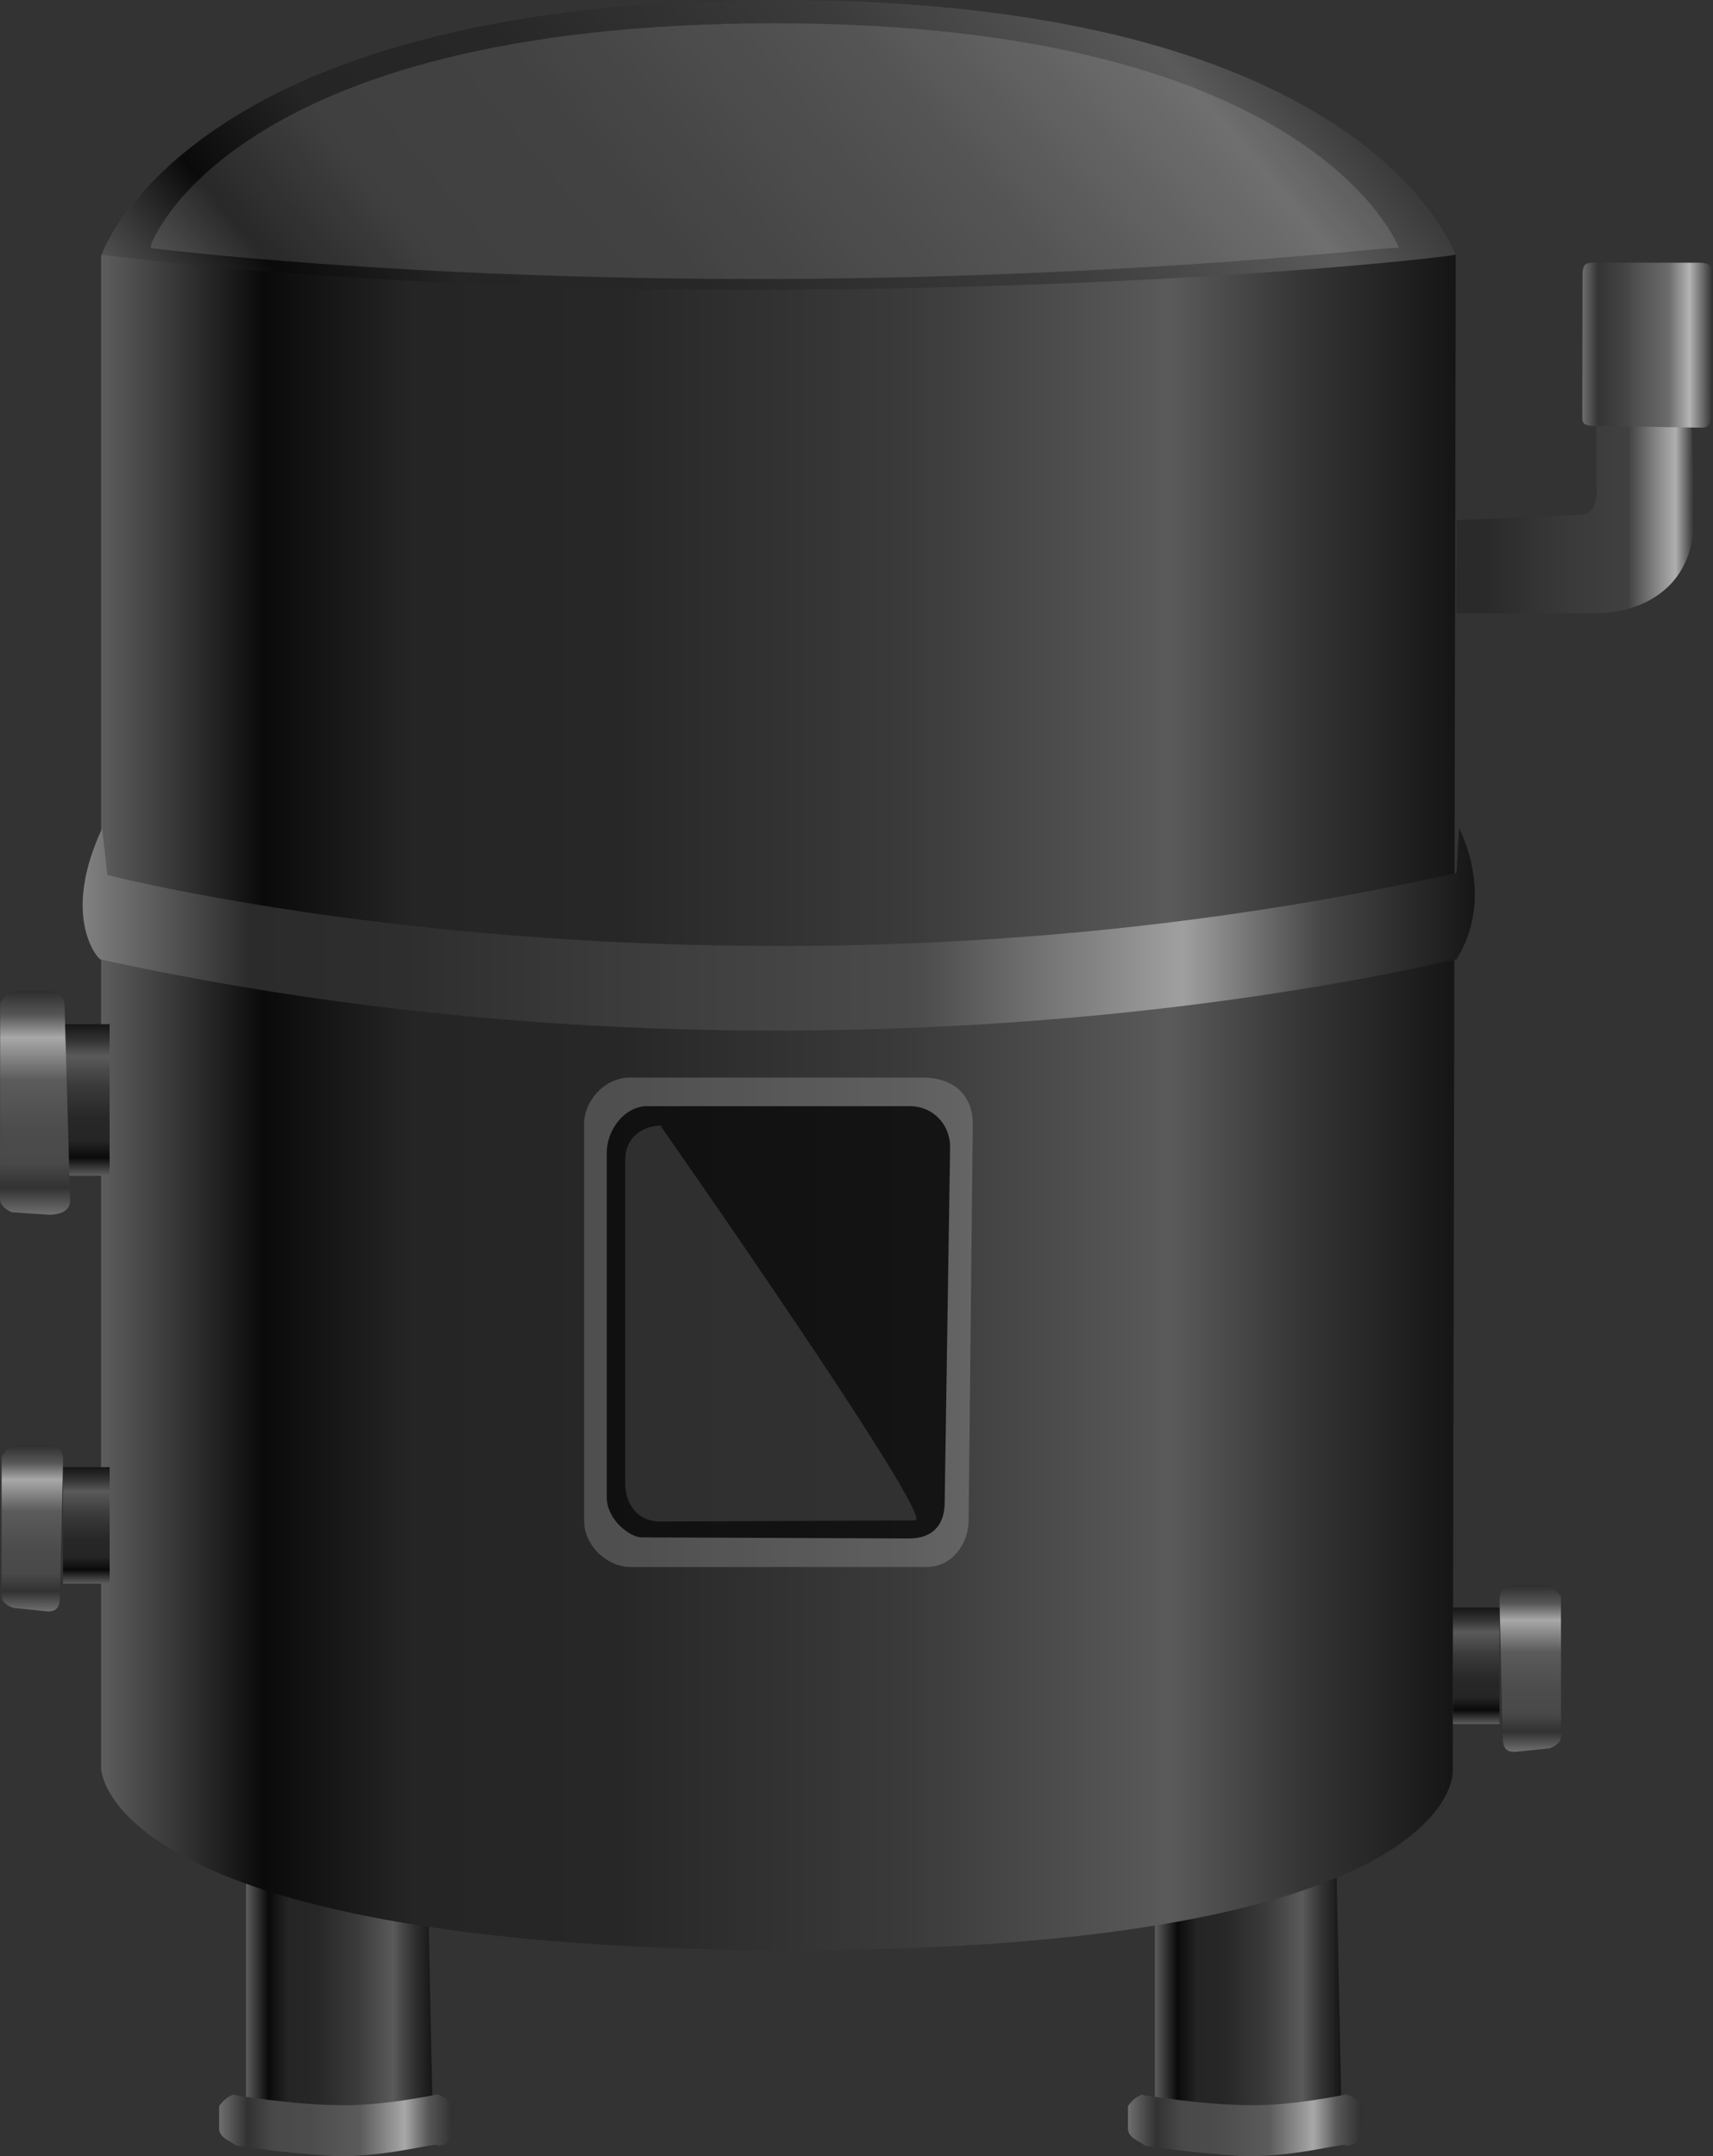 <?xml version="1.0" encoding="utf-8"?>
<!-- Generator: Adobe Illustrator 16.0.0, SVG Export Plug-In . SVG Version: 6.00 Build 0)  -->
<!DOCTYPE svg PUBLIC "-//W3C//DTD SVG 1.1//EN" "http://www.w3.org/Graphics/SVG/1.1/DTD/svg11.dtd">
<svg preserveAspectRatio="none" version="1.1" id="图层_1" xmlns="http://www.w3.org/2000/svg" xmlns:xlink="http://www.w3.org/1999/xlink" x="0px" y="0px"
	 width="110.258px" height="138.77px" viewBox="15.73 1.473 110.258 138.77" enable-background="new 15.73 1.473 110.258 138.77"
	 xml:space="preserve">
<rect x="15.73" y="1.473" width="110.258" height="138.77" fill="#333333" stroke="none"/>
<g id="surface356">
	
		<linearGradient id="SVGID_1_" gradientUnits="userSpaceOnUse" x1="273.093" y1="-307.309" x2="289.093" y2="-307.309" gradientTransform="matrix(0.75 0 0 -0.75 -114.753 -102.166)">
		<stop  offset="0" style="stop-color:#5D5D5D"/>
		<stop  offset="0.12" style="stop-color:#0A0A0A"/>
		<stop  offset="0.23" style="stop-color:#252525"/>
		<stop  offset="0.38" style="stop-color:#272727"/>
		<stop  offset="0.6" style="stop-color:#3B3B3B"/>
		<stop  offset="0.79" style="stop-color:#5A5A5A"/>
		<stop  offset="0.89" style="stop-color:#343434"/>
		<stop  offset="1" style="stop-color:#151515"/>
	</linearGradient>
	<path fill="url(#SVGID_1_)" d="M90.816,118.902h9.75c0.75,0,1.152,0.492,1.152,1.098l0.348,16.902c0,0-0.836,0.828-1.438,0.828
		l-9.813-0.078c0,0-0.75-0.414-0.75-1.02v-16.98c0,0,0.488-0.75,1.094-0.75H90.816z"/>
	
		<linearGradient id="SVGID_2_" gradientUnits="userSpaceOnUse" x1="273.093" y1="-307.309" x2="289.093" y2="-307.309" gradientTransform="matrix(0.75 0 0 -0.75 -173.257 -102.166)">
		<stop  offset="0" style="stop-color:#5D5D5D"/>
		<stop  offset="0.12" style="stop-color:#0A0A0A"/>
		<stop  offset="0.23" style="stop-color:#252525"/>
		<stop  offset="0.38" style="stop-color:#272727"/>
		<stop  offset="0.6" style="stop-color:#3B3B3B"/>
		<stop  offset="0.79" style="stop-color:#5A5A5A"/>
		<stop  offset="0.89" style="stop-color:#343434"/>
		<stop  offset="1" style="stop-color:#151515"/>
	</linearGradient>
	<path fill="url(#SVGID_2_)" d="M32.313,118.902h9.75c0.75,0,1.152,0.492,1.152,1.098l0.348,16.902c0,0-0.836,0.828-1.438,0.828
		l-9.813-0.078c0,0-0.75-0.414-0.75-1.02v-16.98c0,0,0.488-0.75,1.094-0.75H32.313z"/>
	
		<linearGradient id="SVGID_3_" gradientUnits="userSpaceOnUse" x1="273.089" y1="-297.414" x2="293.261" y2="-297.414" gradientTransform="matrix(0.75 0 0 -0.75 -174.981 -84.808)">
		<stop  offset="0" style="stop-color:#6F6F6F"/>
		<stop  offset="0.12" style="stop-color:#323232"/>
		<stop  offset="0.23" style="stop-color:#494949"/>
		<stop  offset="0.38" style="stop-color:#4C4C4C"/>
		<stop  offset="0.6" style="stop-color:#5B5B5B"/>
		<stop  offset="0.79" style="stop-color:#A8A8A8"/>
		<stop  offset="0.89" style="stop-color:#575757"/>
		<stop  offset="1" style="stop-color:#2E2E2E"/>
	</linearGradient>
	<path fill="url(#SVGID_3_)" d="M30.586,136.262c0,0,4.09,0.688,7.059,0.688c2.691,0.063,6.215-0.688,6.215-0.688
		c0.227,0,1.105,0.492,1.105,1.098l-0.129,1.152c0,0.75-0.375,1.039-0.977,1.039c0.227-0.289-2.852,0.691-6.414,0.691
		c-3.859-0.23-6.516-0.691-6.516-0.691c-0.344-0.289-1.094-0.488-1.094-1.094v-1.445c0,0,0.492-0.75,1.094-0.75H30.586z"/>
	
		<linearGradient id="SVGID_4_" gradientUnits="userSpaceOnUse" x1="273.094" y1="-378.44" x2="389.349" y2="-378.44" gradientTransform="matrix(0.75 0 0 -0.75 -182.582 -219.597)">
		<stop  offset="0" style="stop-color:#5D5D5D"/>
		<stop  offset="0.12" style="stop-color:#0A0A0A"/>
		<stop  offset="0.23" style="stop-color:#252525"/>
		<stop  offset="0.38" style="stop-color:#272727"/>
		<stop  offset="0.6" style="stop-color:#3B3B3B"/>
		<stop  offset="0.79" style="stop-color:#5A5A5A"/>
		<stop  offset="0.89" style="stop-color:#343434"/>
		<stop  offset="1" style="stop-color:#151515"/>
	</linearGradient>
	<path fill="url(#SVGID_4_)" d="M22.238,17.973c0,0,5.379-16.5,43.594-16.5c38.156,0,43.598,16.387,43.598,16.387l-0.191,97.613
		c0,0,0.563,11.52-43.219,11.52c-43.781-0.27-43.781-11.73-43.781-11.73V17.973z"/>
	
		<linearGradient id="SVGID_5_" gradientUnits="userSpaceOnUse" x1="272.963" y1="-303.438" x2="392.438" y2="-303.438" gradientTransform="matrix(0.75 0 0 -0.75 -183.673 -166.289)">
		<stop  offset="0" style="stop-color:#818181"/>
		<stop  offset="0.12" style="stop-color:#2B2B2B"/>
		<stop  offset="0.23" style="stop-color:#2E2E2E"/>
		<stop  offset="0.38" style="stop-color:#3B3B3B"/>
		<stop  offset="0.6" style="stop-color:#4B4B4B"/>
		<stop  offset="0.79" style="stop-color:#A0A0A0"/>
		<stop  offset="0.89" style="stop-color:#464646"/>
		<stop  offset="1" style="stop-color:#161616"/>
	</linearGradient>
	<path fill="url(#SVGID_5_)" d="M22.645,57.781c0,0,40.031,10.371,86.832-0.129l0.168-2.871c0,0,2.383,4.359-0.168,8.434
		c0.168-0.184-39.75,10.402-87.289,0c-0.293-0.184-2.477-2.883,0.117-8.434L22.645,57.781z"/>
	
		<linearGradient id="SVGID_6_" gradientUnits="userSpaceOnUse" x1="275.09" y1="-307.76" x2="275.09" y2="-294.76" gradientTransform="matrix(0.75 0 0 -0.75 -185.031 -153.683)">
		<stop  offset="0" style="stop-color:#5D5D5D"/>
		<stop  offset="0.12" style="stop-color:#0A0A0A"/>
		<stop  offset="0.23" style="stop-color:#252525"/>
		<stop  offset="0.38" style="stop-color:#272727"/>
		<stop  offset="0.6" style="stop-color:#3B3B3B"/>
		<stop  offset="0.79" style="stop-color:#5A5A5A"/>
		<stop  offset="0.89" style="stop-color:#343434"/>
		<stop  offset="1" style="stop-color:#151515"/>
	</linearGradient>
	<path fill="url(#SVGID_6_)" d="M19.785,67.387h3v9.75h-3V67.387z"/>
	
		<linearGradient id="SVGID_7_" gradientUnits="userSpaceOnUse" x1="276.084" y1="-313.972" x2="276.084" y2="-294.758" gradientTransform="matrix(0.75 0 0 -0.75 -189.076 -155.832)">
		<stop  offset="0" style="stop-color:#6F6F6F"/>
		<stop  offset="0.12" style="stop-color:#323232"/>
		<stop  offset="0.23" style="stop-color:#494949"/>
		<stop  offset="0.38" style="stop-color:#4C4C4C"/>
		<stop  offset="0.6" style="stop-color:#5B5B5B"/>
		<stop  offset="0.79" style="stop-color:#A8A8A8"/>
		<stop  offset="0.89" style="stop-color:#575757"/>
		<stop  offset="1" style="stop-color:#2E2E2E"/>
	</linearGradient>
	<path fill="url(#SVGID_7_)" d="M16.492,65.238h2.25c0.75,0,1.145,0.441,1.145,0.988l0.355,12.512c0,0.75-0.801,0.91-1.348,0.91
		l-2.402-0.16c0,0-0.762-0.297-0.762-0.844l0.012-12.656c0,0,0.43-0.75,0.977-0.75H16.492z"/>
	<path fill="#FFFFFF" fill-opacity="0.184" d="M56.324,70.82h18.75c2.25,0,3.27,1.328,3.27,2.973l-0.27,25.527
		c0,1.5-1.063,2.996-2.699,2.996l-19.051,0.004c-1.5,0-3-1.352-3-3v-25.5c0-1.5,1.313-3,2.953-3H56.324z"/>
	
		<linearGradient id="SVGID_8_" gradientUnits="userSpaceOnUse" x1="275.093" y1="-304.757" x2="275.093" y2="-294.757" gradientTransform="matrix(0.75 0 0 -0.75 -185.03 -125.177)">
		<stop  offset="0" style="stop-color:#5D5D5D"/>
		<stop  offset="0.12" style="stop-color:#0A0A0A"/>
		<stop  offset="0.23" style="stop-color:#252525"/>
		<stop  offset="0.38" style="stop-color:#272727"/>
		<stop  offset="0.6" style="stop-color:#3B3B3B"/>
		<stop  offset="0.79" style="stop-color:#5A5A5A"/>
		<stop  offset="0.89" style="stop-color:#343434"/>
		<stop  offset="1" style="stop-color:#151515"/>
	</linearGradient>
	<path fill="url(#SVGID_8_)" d="M19.789,95.891h3v7.5h-3V95.891z"/>
	
		<linearGradient id="SVGID_9_" gradientUnits="userSpaceOnUse" x1="275.724" y1="-309.067" x2="275.724" y2="-294.759" gradientTransform="matrix(0.75 0 0 -0.75 -188.981 -126.621)">
		<stop  offset="0" style="stop-color:#6F6F6F"/>
		<stop  offset="0.12" style="stop-color:#323232"/>
		<stop  offset="0.23" style="stop-color:#494949"/>
		<stop  offset="0.38" style="stop-color:#4C4C4C"/>
		<stop  offset="0.6" style="stop-color:#5B5B5B"/>
		<stop  offset="0.79" style="stop-color:#A8A8A8"/>
		<stop  offset="0.89" style="stop-color:#575757"/>
		<stop  offset="1" style="stop-color:#2E2E2E"/>
	</linearGradient>
	<path fill="url(#SVGID_9_)" d="M16.586,94.449h2.25c0.75,0,0.953,0.445,0.953,0.992l-0.203,8.758c0,0.75-0.238,0.98-0.785,0.98
		l-2.215-0.23c0,0-0.754-0.219-0.754-0.766l0.004-8.984c0,0,0.438-0.75,0.984-0.75H16.586z"/>
	
		<linearGradient id="SVGID_10_" gradientUnits="userSpaceOnUse" x1="-328.36" y1="-304.756" x2="-328.36" y2="-294.756" gradientTransform="matrix(-0.75 0 0 -0.75 -135.519 -116.138)">
		<stop  offset="0" style="stop-color:#5D5D5D"/>
		<stop  offset="0.12" style="stop-color:#0A0A0A"/>
		<stop  offset="0.23" style="stop-color:#252525"/>
		<stop  offset="0.38" style="stop-color:#272727"/>
		<stop  offset="0.6" style="stop-color:#3B3B3B"/>
		<stop  offset="0.79" style="stop-color:#5A5A5A"/>
		<stop  offset="0.89" style="stop-color:#343434"/>
		<stop  offset="1" style="stop-color:#151515"/>
	</linearGradient>
	<path fill="url(#SVGID_10_)" d="M112.25,104.93h-3v7.5h3V104.93z"/>
	
		<linearGradient id="SVGID_11_" gradientUnits="userSpaceOnUse" x1="-327.728" y1="-309.066" x2="-327.728" y2="-294.758" gradientTransform="matrix(-0.75 0 0 -0.75 -131.568 -117.581)">
		<stop  offset="0" style="stop-color:#6F6F6F"/>
		<stop  offset="0.12" style="stop-color:#323232"/>
		<stop  offset="0.23" style="stop-color:#494949"/>
		<stop  offset="0.38" style="stop-color:#4C4C4C"/>
		<stop  offset="0.6" style="stop-color:#5B5B5B"/>
		<stop  offset="0.79" style="stop-color:#A8A8A8"/>
		<stop  offset="0.89" style="stop-color:#575757"/>
		<stop  offset="1" style="stop-color:#2E2E2E"/>
	</linearGradient>
	<path fill="url(#SVGID_11_)" d="M115.453,103.488h-2.25c-0.75,0-0.953,0.445-0.953,0.992l0.203,8.758c0,0.75,0.238,0.98,0.785,0.98
		l2.215-0.23c0,0,0.754-0.219,0.754-0.766l-0.004-8.984c0,0-0.438-0.75-0.984-0.75H115.453z"/>
	
		<linearGradient id="SVGID_12_" gradientUnits="userSpaceOnUse" x1="273.091" y1="-305.261" x2="293.528" y2="-305.261" gradientTransform="matrix(0.75 0 0 -0.75 -95.342 -195.876)">
		<stop  offset="0.12" style="stop-color:#2A2A2A"/>
		<stop  offset="0.48" style="stop-color:#3A3A3A"/>
		<stop  offset="0.72" style="stop-color:#404040"/>
		<stop  offset="0.83" style="stop-color:#808080"/>
		<stop  offset="0.92" style="stop-color:#AFAFAF"/>
		<stop  offset="1" style="stop-color:#2D2D2D"/>
	</linearGradient>
	<path fill="url(#SVGID_12_)" d="M109.477,34.945v6h9c0,0,6.328,0.219,6.328-6.336l-0.328-9.414h-6v7.5c0,0,0.277,1.914-1.105,1.914
		L109.477,34.945z"/>
	
		<linearGradient id="SVGID_13_" gradientUnits="userSpaceOnUse" x1="273.073" y1="-301.839" x2="284.286" y2="-301.839" gradientTransform="matrix(0.75 0 0 -0.75 -87.226 -202.691)">
		<stop  offset="0" style="stop-color:#6F6F6F"/>
		<stop  offset="0.12" style="stop-color:#343434"/>
		<stop  offset="0.36" style="stop-color:#474747"/>
		<stop  offset="0.39" style="stop-color:#4E4E4E"/>
		<stop  offset="0.66" style="stop-color:#6B6B6B"/>
		<stop  offset="0.82" style="stop-color:#B4B4B4"/>
		<stop  offset="1" style="stop-color:#2E2E2E"/>
	</linearGradient>
	<path fill="url(#SVGID_13_)" d="M118.344,18.379h6.75c0.75,0,0.895,0.324,0.895,0.734l-0.145,9.016c0,0.75-0.188,0.867-0.598,0.867
		l-6.902-0.117c-0.75,0-0.766-0.215-0.766-0.629l0.016-9.121c0-0.75,0.316-0.75,0.727-0.75H118.344z"/>
	
		<linearGradient id="SVGID_14_" gradientUnits="userSpaceOnUse" x1="294.942" y1="-345.664" x2="375.41" y2="-278.144" gradientTransform="matrix(0.75 0 0 -0.75 -182.582 -219.597)">
		<stop  offset="0" style="stop-color:#5D5D5D"/>
		<stop  offset="0.12" style="stop-color:#0A0A0A"/>
		<stop  offset="0.23" style="stop-color:#252525"/>
		<stop  offset="0.38" style="stop-color:#272727"/>
		<stop  offset="0.6" style="stop-color:#3B3B3B"/>
		<stop  offset="0.79" style="stop-color:#5A5A5A"/>
		<stop  offset="0.89" style="stop-color:#343434"/>
		<stop  offset="1" style="stop-color:#151515"/>
	</linearGradient>
	<path fill="url(#SVGID_14_)" d="M22.238,17.973c0,0,5.379-16.5,43.594-16.5c38.156,0,43.598,16.387,43.598,16.387
		c-0.191,0.113-16.945,2.121-43.598,2.258c-26.344,0.105-43.594-2.258-43.594-2.258V17.973z"/>
	<path fill="#FFFFFF" fill-opacity="0.126" d="M25.449,17.223c0,0,4.957-14.25,40.164-14.25c34.836,0,40.164,14.465,40.164,14.465
		c-0.078-0.215-15.613,1.871-40.164,1.992c-24.414,0.043-40.164-1.992-40.164-1.992V17.223z"/>
	<path fill-opacity="0.792" d="M57.035,72.66h17.25c1.5,0,2.598,1.172,2.598,2.625L76.535,98.16c0,1.5-0.828,2.32-2.277,2.32
		l-17.223-0.07c-0.75,0-2.25-1.125-2.25-2.578V75.66c0-1.5,1.16-3,2.609-3H57.035z"/>
	<path fill="#FFFFFF" fill-opacity="0.126" d="M58.223,73.891c0,0,17.797,25.426,16.41,25.426l-16.41,0.074
		c-1.5,0-2.25-1.164-2.25-2.492V76.141c0-1.5,1.109-2.25,2.5-2.25H58.223z"/>
	
		<linearGradient id="SVGID_15_" gradientUnits="userSpaceOnUse" x1="273.091" y1="-297.414" x2="293.257" y2="-297.414" gradientTransform="matrix(0.75 0 0 -0.75 -116.486 -84.808)">
		<stop  offset="0" style="stop-color:#6F6F6F"/>
		<stop  offset="0.12" style="stop-color:#323232"/>
		<stop  offset="0.23" style="stop-color:#494949"/>
		<stop  offset="0.38" style="stop-color:#4C4C4C"/>
		<stop  offset="0.6" style="stop-color:#5B5B5B"/>
		<stop  offset="0.79" style="stop-color:#A8A8A8"/>
		<stop  offset="0.89" style="stop-color:#575757"/>
		<stop  offset="1" style="stop-color:#2E2E2E"/>
	</linearGradient>
	<path fill="url(#SVGID_15_)" d="M89.082,136.262c0,0,4.09,0.688,7.059,0.688c2.691,0.063,6.215-0.688,6.215-0.688
		c0.227,0,1.102,0.492,1.102,1.098l-0.125,1.152c0,0.75-0.375,1.039-0.977,1.039c0.227-0.289-2.852,0.691-6.414,0.691
		c-3.859-0.23-6.516-0.691-6.516-0.691c-0.344-0.289-1.094-0.488-1.094-1.094v-1.445c0,0,0.488-0.75,1.094-0.75H89.082z"/>
</g>
</svg>
